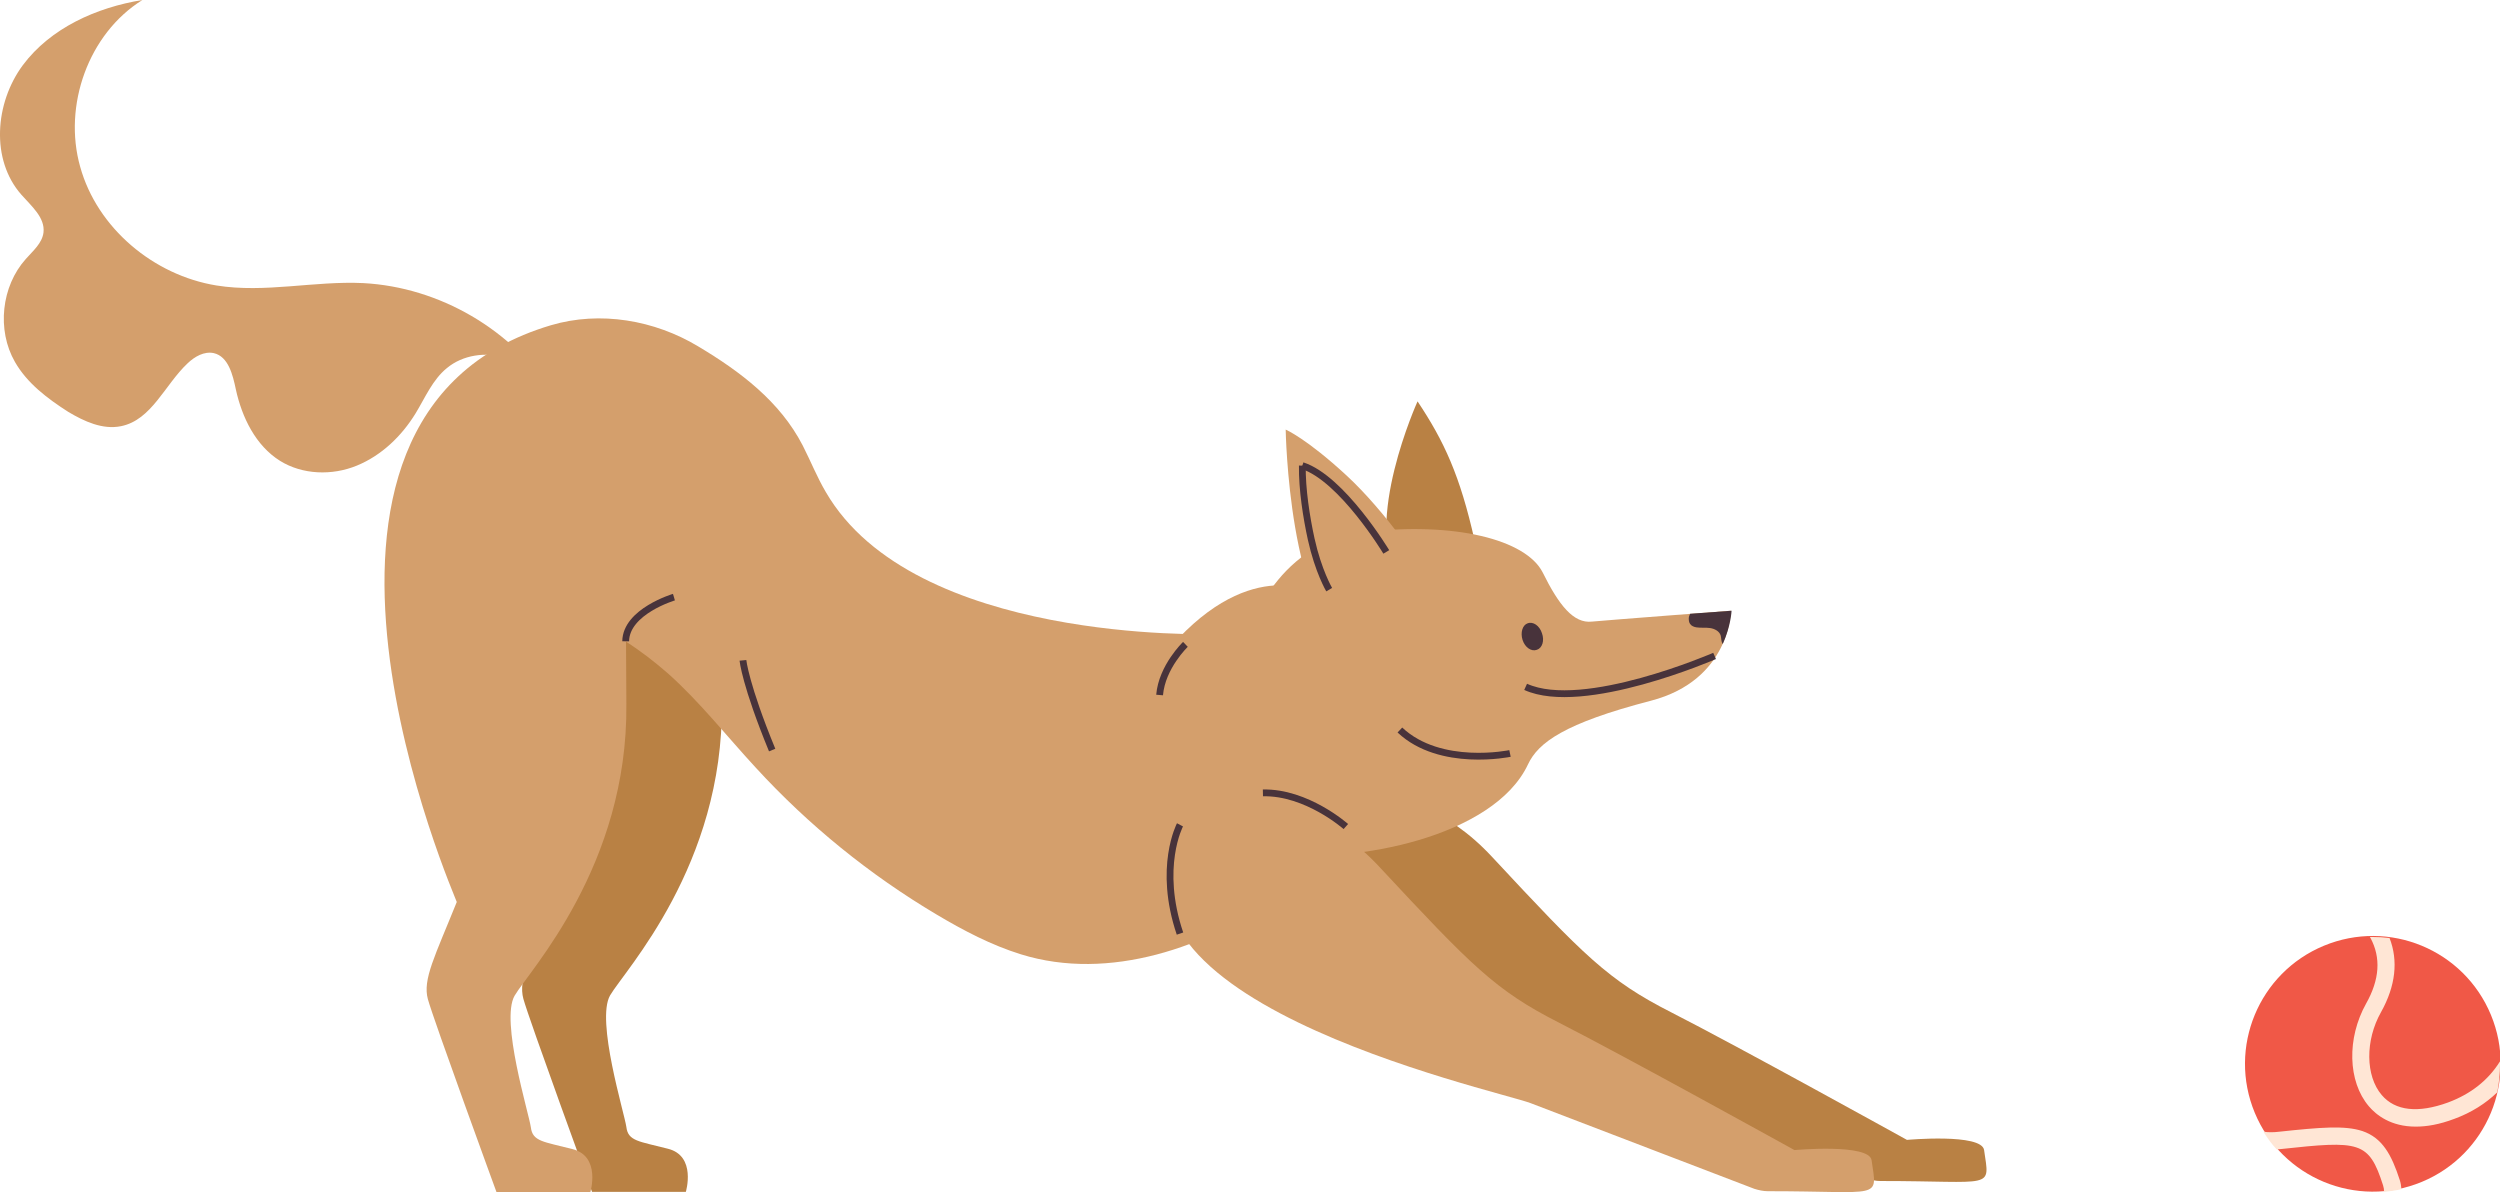 <?xml version="1.0" encoding="utf-8"?>
<!-- Generator: Adobe Illustrator 25.4.1, SVG Export Plug-In . SVG Version: 6.00 Build 0)  -->
<svg version="1.1" id="Ebene_1" xmlns="http://www.w3.org/2000/svg" xmlns:xlink="http://www.w3.org/1999/xlink" x="0px" y="0px"
	 viewBox="0 0 735.6 350.8" style="enable-background:new 0 0 735.6 350.8;" xml:space="preserve">
<style type="text/css">
	.st0{fill:#B98144;}
	.st1{fill:#D49F6C;}
	.st2{fill:#48333B;}
	.st3{fill:none;stroke:#48333B;stroke-width:2;stroke-miterlimit:10;}
	.st4{fill:#F05847;}
	.st5{fill:#FFE6D5;}
</style>
<path class="st0" d="M383.9,238.5c0,0,28-15.5,55.1,13.6s34.1,36.3,52.8,45.8c18.7,9.5,69.3,37.5,69.3,37.5s22-2,22.7,3
	c1.7,11.8,3.1,9.1-30.5,9.1c-1.4,0-2.7-0.3-4-0.7c-16-6.1-57.4-22-65.8-25.2C473,317.5,344.6,289.9,383.9,238.5z"/>
<path class="st0" d="M433.9,159.1c-4.3-19.2-9-29.3-16.8-41c0,0-16.3,36-5.5,52.5C422.4,187.2,433.9,159.1,433.9,159.1z"/>
<path class="st0" d="M138.7,168.3c8-37.7,33.4-59.4,33.4-59.4l40.8,40.3c0,0-1.1,10.1-0.5,57.8c0.5,47.7-28.6,78.5-32.9,85.9
	c-4.2,7.4,4.2,34.5,4.8,38.7c0.5,4.2,3.7,4.2,12.2,6.4c8.5,2.1,5.3,12.7,5.3,12.7h-27.6c0,0-18.6-50.9-20.2-56.8
	c-1.6-5.8,2.1-12.7,8.5-28.6C168.9,249.4,130.7,206,138.7,168.3z"/>
<path class="st1" d="M162.1,95.7c14.5-4.3,30.5-1.5,43.3,6.2c12.4,7.4,24.1,16.2,30.8,29.2c2.3,4.5,4.2,9.3,6.8,13.7
	c25.9,44.6,113,41.7,113.2,41.8c8.6,1.5,18,5.2,25.9,8.8c10.4,4.9,20.5,12,24.9,22.6c8.8,21.7-54.5,79-106.6,62.8
	c-8.7-2.7-16.9-7-24.8-11.7c-19.7-11.7-37.7-26.3-53.2-43.2c-8.6-9.3-16.4-19.3-25.8-27.7c-3.9-3.4-8-6.6-12.4-9.4
	c0,5.4,0.1,11.4,0.1,18.3c0.5,47.7-28.6,78.5-32.9,85.9c-4.2,7.4,4.2,34.5,4.8,38.7c0.5,4.2,3.7,4.2,12.2,6.4
	c8.5,2.1,5.3,12.7,5.3,12.7h-27.6c0,0-18.6-50.9-20.2-56.8c-1.6-5.8,2.1-12.7,8.5-28.6C134.5,265.1,71.4,122.7,162.1,95.7z"/>
<path class="st1" d="M6.7,19.2c8.2-11,21.7-17,35.2-19.2C26,9.9,18.5,31.1,23.6,49.1c5,18,21.6,31.9,40.1,34.9
	c14.3,2.3,28.8-1.4,43.2-0.7c22.4,1.2,43.9,13.7,55.9,32.7c-3.4-5-8.3-9.1-14.1-10.8c-5.8-1.7-12.5-0.8-17.2,3.1
	c-4.2,3.4-6.4,8.7-9.2,13.3c-4.1,6.7-10,12.4-17.3,15.4s-16,2.7-22.6-1.4c-7.2-4.5-11.2-12.8-13-21c-0.9-4.3-2.2-9.7-6.5-10.7
	c-2.8-0.6-5.6,1-7.7,3c-6.7,6.3-10.6,16.7-19.6,18.5c-5.4,1.1-10.8-1.4-15.5-4.2C14,117.3,8,112.8,4.4,106.5
	c-5.4-9.4-4-22.3,3.2-30.3c2.1-2.4,4.8-4.6,5.2-7.8c0.5-4.4-3.6-7.8-6.5-11.1C-2.8,47-1.5,30.3,6.7,19.2z"/>
<g>
	<path class="st1" d="M401.2,156.6c26.9-3.2,47.8,2.2,52.7,11.8c4.8,9.7,9.1,15.1,14.5,14.5c5.4-0.5,40.9-3.2,40.9-3.2
		s-0.1,20.4-23.6,26.5c-25.4,6.6-33.1,12.3-36.1,18.7c-10.1,21.5-51,29.1-73.6,26.4l-9.2-63.5C366.8,187.8,374.4,159.8,401.2,156.6z
		"/>
	<path class="st2" d="M448,188.3c0.7,2.2,2.6,3.5,4.2,2.9c1.6-0.5,2.3-2.7,1.5-4.9c-0.7-2.2-2.6-3.5-4.2-2.9
		C448,183.9,447.3,186.1,448,188.3z"/>
	<path class="st2" d="M506.9,189.5c-0.5-0.7-0.4-1.7-0.6-2.5c-0.4-1.3-1.8-2-3.1-2.2c-1.3-0.2-2.7,0-4-0.2c-0.7-0.1-1.5-0.4-1.9-1
		c-0.3-0.4-0.4-1-0.4-1.6c0-0.5,0.2-1,0.4-1.4c6.8-0.5,12.2-0.9,12.2-0.9S509.3,184.2,506.9,189.5z"/>
</g>
<path class="st1" d="M342.2,193c24.4-30,44.4-18.7,44.4-18.7l17,17.8c0,0-27.4,24.4-29.6,26.1C371.8,220,317.8,223,342.2,193z"/>
<path class="st1" d="M396.2,139.9c11.8,10.9,22.6,27.4,22.6,27.4l-20.9,23.5c-18.7-9.1-19.6-64.4-19.6-64.4S384.4,129,396.2,139.9z"
	/>
<path class="st1" d="M350.8,241.5c0,0,28-15.5,55.1,13.6s34.1,36.3,52.8,45.8c18.7,9.5,69.3,37.5,69.3,37.5s22-2,22.7,3
	c1.7,11.8,3.1,9.1-30.5,9.1c-1.4,0-2.7-0.3-4-0.7c-16-6.1-57.4-22-65.8-25.2C439.9,320.6,311.5,292.9,350.8,241.5z"/>
<g>
	<path class="st3" d="M184.1,188.7c0.1-8.8,14.2-13,14.2-13"/>
	<path class="st3" d="M504.5,193c0,0-38.6,16.8-55.6,9.1"/>
	<path class="st3" d="M383.2,137c11.7,3.8,24.7,25.4,24.7,25.4"/>
	<path class="st3" d="M391.1,173.5c0,0-3.2-5.4-5.3-14.9c-1.4-6.4-2.7-14.7-2.6-21.6"/>
	<path class="st3" d="M347.2,274.7c-6.6-19.5,0-32,0-32"/>
	<path class="st3" d="M371.6,233.3c12.9-0.3,24.4,9.9,24.4,9.9"/>
	<path class="st3" d="M444.3,221.7c0,0-20.5,4.3-32.4-6.9"/>
	<path class="st3" d="M341.2,204.5c0.7-8.3,7.6-14.9,7.6-14.9"/>
	<path class="st3" d="M227.2,220.7c-7.9-19.2-8.6-26.4-8.6-26.4"/>
</g>
<g>
	<g>
		
			<ellipse transform="matrix(0.924 -0.383 0.383 0.924 -66.724 290.954)" class="st4" cx="698" cy="313.2" rx="37.6" ry="37.6"/>
		<g>
			<path class="st5" d="M706.1,347.2c-2.4-7.4-5.1-12.4-11-14.4c-5.2-1.7-12.3-1.1-24.5,0.2c-1.6,0.2-3.1,0.2-4.6,0
				c1.1,1.8,2.4,3.6,3.9,5.2c0.4,0,0.8-0.1,1.2-0.1c23.2-2.5,25.9-2.4,30.1,10.7c0.2,0.6,0.3,1.3,0.3,1.9c1.7-0.2,3.4-0.4,5.1-0.8
				C706.5,348.9,706.4,348.1,706.1,347.2z"/>
			<path class="st5" d="M735.6,313.2c0-0.3,0-0.6,0-0.9c-3.5,5.6-8.6,9.6-15.3,12.1c-8.8,3.2-15.5,2.5-19.5-2.2
				c-4.8-5.6-4.9-16.1-0.2-24.4c4.3-7.7,5.1-15.1,2.5-21.8c-1.6-0.2-3.3-0.3-5-0.3c-0.3,0-0.5,0-0.8,0c0.1,0.1,0.1,0.2,0.2,0.3
				c3.1,5.8,2.7,12.2-1.3,19.3c-5.7,10.2-5.4,22.9,0.8,30.2c2.2,2.6,6.5,6,13.8,6c3.2,0,6.9-0.6,11.4-2.3c4.9-1.8,9.2-4.5,12.6-7.8
				C735.3,318.7,735.6,316,735.6,313.2z"/>
		</g>
	</g>
</g>
</svg>

